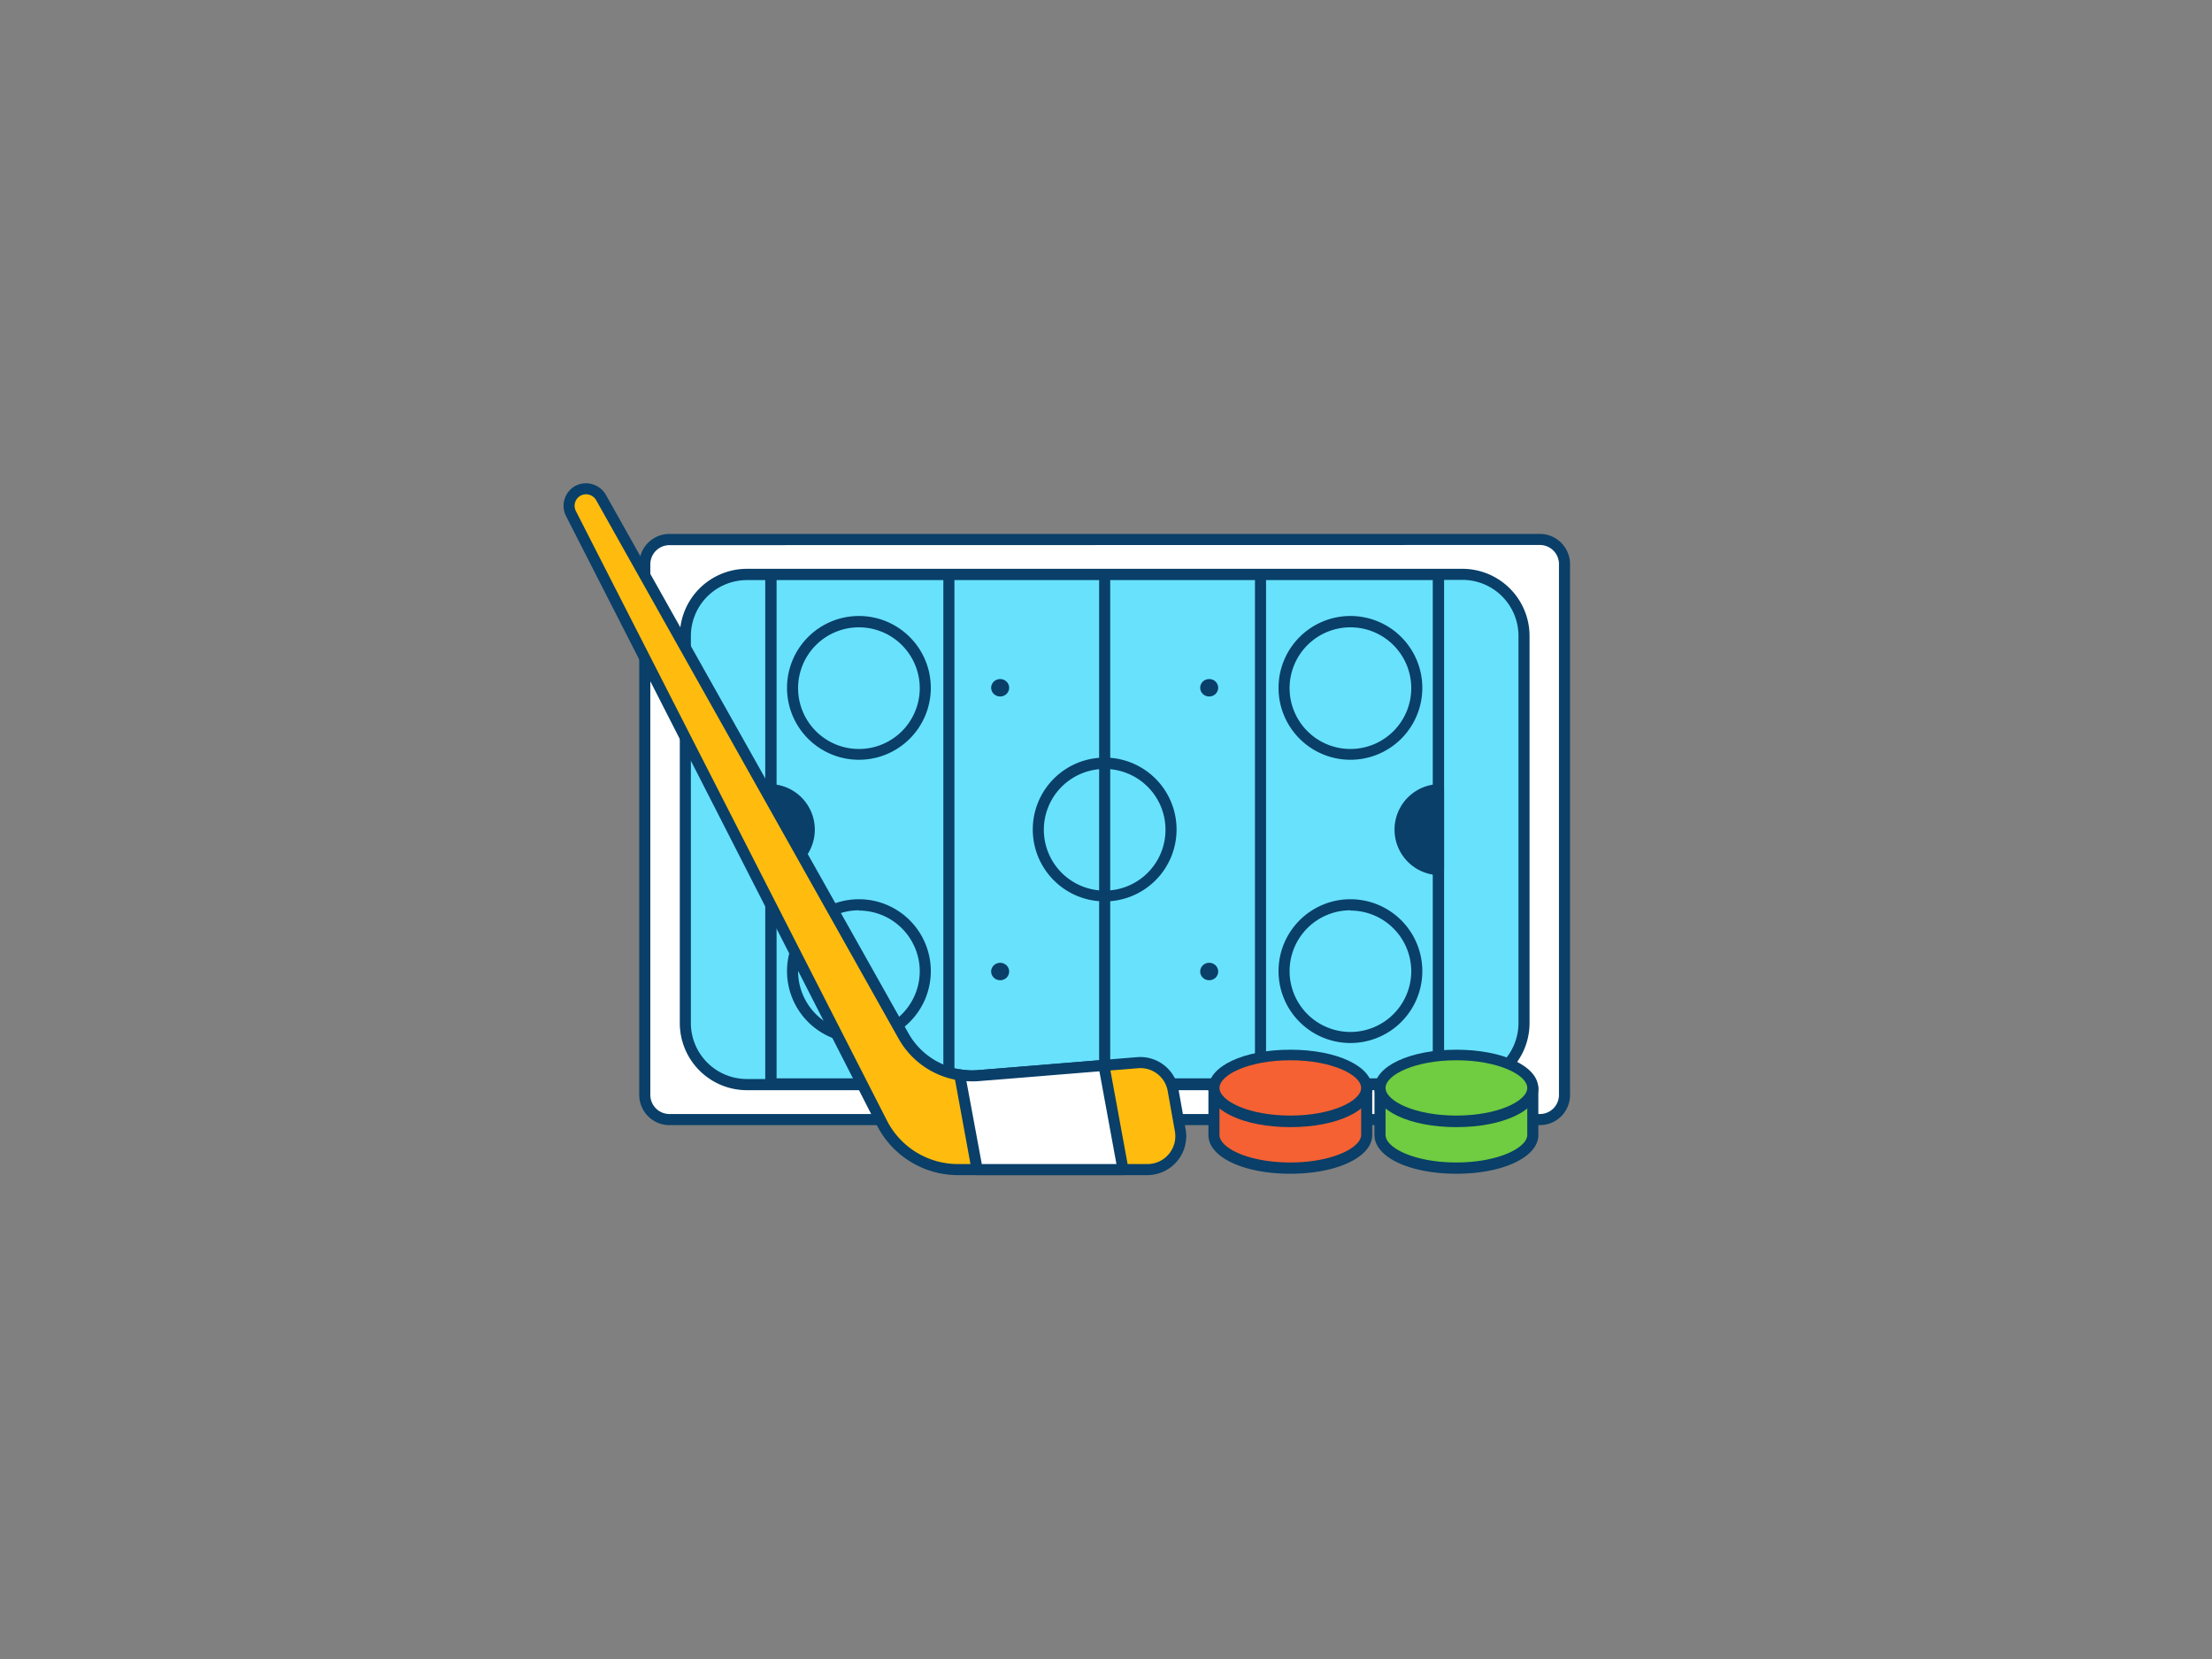 <svg xmlns="http://www.w3.org/2000/svg" viewBox="0 0 400 300"><rect x="0" y="0" width="400" height="300" fill="#808080" stroke="none"/><g id="_203_hockey_outline" data-name="#203_hockey_outline"><rect x="116.6" y="97.58" width="166.31" height="104.88" rx="4.45" fill="#fff"/><path d="M278.46,203.46H121.05A5.46,5.46,0,0,1,115.6,198V102a5.46,5.46,0,0,1,5.45-5.45H278.46a5.46,5.46,0,0,1,5.45,5.45v96A5.45,5.45,0,0,1,278.46,203.46ZM121.05,98.58A3.46,3.46,0,0,0,117.6,102v96a3.46,3.46,0,0,0,3.45,3.45H278.46a3.45,3.45,0,0,0,3.45-3.45V102a3.45,3.45,0,0,0-3.45-3.45Z" fill="#093f68"/><path d="M275.59,115v70a11.12,11.12,0,0,1-11.12,11.12H135.06A11.12,11.12,0,0,1,123.93,185V115a11.13,11.13,0,0,1,11.13-11.14H264.47A11.13,11.13,0,0,1,275.59,115Z" fill="#68e1fd"/><path d="M264.47,197.14H135.06A12.14,12.14,0,0,1,122.93,185V115a12.15,12.15,0,0,1,12.13-12.14H264.47A12.15,12.15,0,0,1,276.59,115v70A12.14,12.14,0,0,1,264.47,197.14ZM135.06,104.9A10.14,10.14,0,0,0,124.93,115v70a10.13,10.13,0,0,0,10.13,10.12H264.47A10.13,10.13,0,0,0,274.59,185V115a10.14,10.14,0,0,0-10.12-10.14Z" fill="#093f68"/><rect x="139.39" y="103.9" width="120.74" height="92.07" fill="#68e1fd"/><path d="M260.13,197H139.39a1,1,0,0,1-1-1V103.9a1,1,0,0,1,1-1H260.13a1,1,0,0,1,1,1V196A1,1,0,0,1,260.13,197Zm-119.74-2H259.13V104.9H140.39Z" fill="#093f68"/><rect x="138.39" y="104.07" width="2" height="91.9" fill="#093f68"/><rect x="170.59" y="104.07" width="2" height="91.9" fill="#093f68"/><rect x="259.13" y="104.07" width="2" height="91.9" fill="#093f68"/><rect x="226.94" y="104.07" width="2" height="91.9" fill="#093f68"/><rect x="198.76" y="104.07" width="2" height="91.9" fill="#093f68"/><path d="M199.76,163a13,13,0,1,1,13-13A13,13,0,0,1,199.76,163Zm0-23.95a11,11,0,1,0,11,11A11,11,0,0,0,199.76,139.05Z" fill="#093f68"/><path d="M155.32,137.39a13,13,0,1,1,13-13A13,13,0,0,1,155.32,137.39Zm0-23.95a11,11,0,1,0,11,11A11,11,0,0,0,155.32,113.44Z" fill="#093f68"/><path d="M244.2,137.39a13,13,0,1,1,13-13A13,13,0,0,1,244.2,137.39Zm0-23.95a11,11,0,1,0,11,11A11,11,0,0,0,244.2,113.44Z" fill="#093f68"/><path d="M155.32,188.61a13,13,0,1,1,13-13A13,13,0,0,1,155.32,188.61Zm0-24a11,11,0,1,0,11,11A11,11,0,0,0,155.32,164.66Z" fill="#093f68"/><path d="M244.2,188.61a13,13,0,1,1,13-13A13,13,0,0,1,244.2,188.61Zm0-24a11,11,0,1,0,11,11A11,11,0,0,0,244.2,164.66Z" fill="#093f68"/><ellipse cx="180.86" cy="124.37" rx="1.63" ry="1.58" fill="#093f68"/><ellipse cx="180.86" cy="175.68" rx="1.63" ry="1.58" fill="#093f68"/><ellipse cx="218.66" cy="124.37" rx="1.63" ry="1.58" fill="#093f68"/><ellipse cx="218.66" cy="175.68" rx="1.63" ry="1.58" fill="#093f68"/><path d="M260.13,142.79v14.47a7.24,7.24,0,0,1,0-14.47Z" fill="#093f68"/><path d="M260.13,158.26a8.24,8.24,0,0,1,0-16.47,1,1,0,0,1,1,1v14.47A1,1,0,0,1,260.13,158.26Zm-1-14.39a6.24,6.24,0,0,0,0,12.31Z" fill="#093f68"/><path d="M139.39,142.79v14.47a7.24,7.24,0,0,0,0-14.47Z" fill="#093f68"/><path d="M139.39,158.26a1,1,0,0,1-1-1V142.79a1,1,0,0,1,1-1,8.24,8.24,0,0,1,0,16.47Zm1-14.39v12.31a6.24,6.24,0,0,0,0-12.31Z" fill="#093f68"/><path d="M103.24,92.86,159.47,203a15.53,15.53,0,0,0,13.82,8.47h34.17a6,6,0,0,0,5.95-7.1l-1.3-7.27a6,6,0,0,0-6.43-5l-6.05.49L177,194.51a14.34,14.34,0,0,1-13.58-7.22L108.68,90a3.09,3.09,0,0,0-5.44,2.91Z" fill="#ffbc0e"/><path d="M207.46,212.5H173.29a16.43,16.43,0,0,1-14.71-9L102.35,93.31h0a4.11,4.11,0,0,1,1.76-5.48,4.16,4.16,0,0,1,5.44,1.63l54.7,97.34a13.11,13.11,0,0,0,9.47,6.58,12.25,12.25,0,0,0,3.14.13l28.74-2.34a7,7,0,0,1,7.5,5.78l1.3,7.27a7.05,7.05,0,0,1-6.94,8.28ZM104.13,92.4l56.23,110.18a14.43,14.43,0,0,0,12.93,7.92h34.17a5.05,5.05,0,0,0,5-5.93l-1.3-7.26a5,5,0,0,0-5.37-4.14L177,195.5a14.71,14.71,0,0,1-3.63-.14,15.11,15.11,0,0,1-10.9-7.58L107.8,90.44a2.11,2.11,0,0,0-2.77-.83,2.09,2.09,0,0,0-.9,2.79Z" fill="#093f68"/><path d="M173.56,194.37l3.15,17.13h26.38l-3.46-18.84L177,194.51A14.19,14.19,0,0,1,173.56,194.37Z" fill="#fff"/><path d="M203.09,212.5H176.71a1,1,0,0,1-1-.82l-3.14-17.13a1,1,0,0,1,.27-.88,1,1,0,0,1,.88-.29,12.16,12.16,0,0,0,3.13.13l22.68-1.85a1,1,0,0,1,1.07.82l3.46,18.84a1,1,0,0,1-.21.82A1,1,0,0,1,203.09,212.5Zm-25.55-2h24.35l-3.08-16.77L177,195.5a14,14,0,0,1-2.24,0Z" fill="#093f68"/><path d="M219.52,196.77v8.44c0,3.34,6.18,6,13.81,6s13.81-2.7,13.81-6v-8.44Z" fill="#f56132"/><path d="M233.33,212.25c-8.44,0-14.81-3-14.81-7v-8.44a1,1,0,0,1,1-1h27.62a1,1,0,0,1,1,1v8.44C248.14,209.22,241.78,212.25,233.33,212.25Zm-12.81-14.48v7.44c0,2.38,5.26,5,12.81,5s12.81-2.66,12.81-5v-7.44Z" fill="#093f68"/><ellipse cx="233.33" cy="196.77" rx="13.81" ry="6.04" fill="#f56132"/><path d="M233.33,203.82c-8.44,0-14.81-3-14.81-7s6.37-7,14.81-7,14.81,3,14.81,7S241.78,203.82,233.33,203.82Zm0-12.09c-7.55,0-12.81,2.66-12.81,5s5.26,5,12.81,5,12.81-2.66,12.81-5S240.88,191.73,233.33,191.73Z" fill="#093f68"/><path d="M249.55,196.77v8.44c0,3.34,6.19,6,13.81,6s13.82-2.7,13.82-6v-8.44Z" fill="#70cc40"/><path d="M263.36,212.25c-8.44,0-14.81-3-14.81-7v-8.44a1,1,0,0,1,1-1h27.63a1,1,0,0,1,1,1v8.44C278.18,209.22,271.81,212.25,263.36,212.25Zm-12.81-14.48v7.44c0,2.38,5.26,5,12.81,5s12.82-2.66,12.82-5v-7.44Z" fill="#093f68"/><ellipse cx="263.36" cy="196.77" rx="13.81" ry="6.04" fill="#70cc40"/><path d="M263.36,203.82c-8.44,0-14.81-3-14.81-7s6.37-7,14.81-7,14.82,3,14.82,7S271.81,203.82,263.36,203.82Zm0-12.09c-7.55,0-12.81,2.66-12.81,5s5.26,5,12.81,5,12.82-2.66,12.82-5S270.92,191.73,263.36,191.73Z" fill="#093f68"/></g></svg>